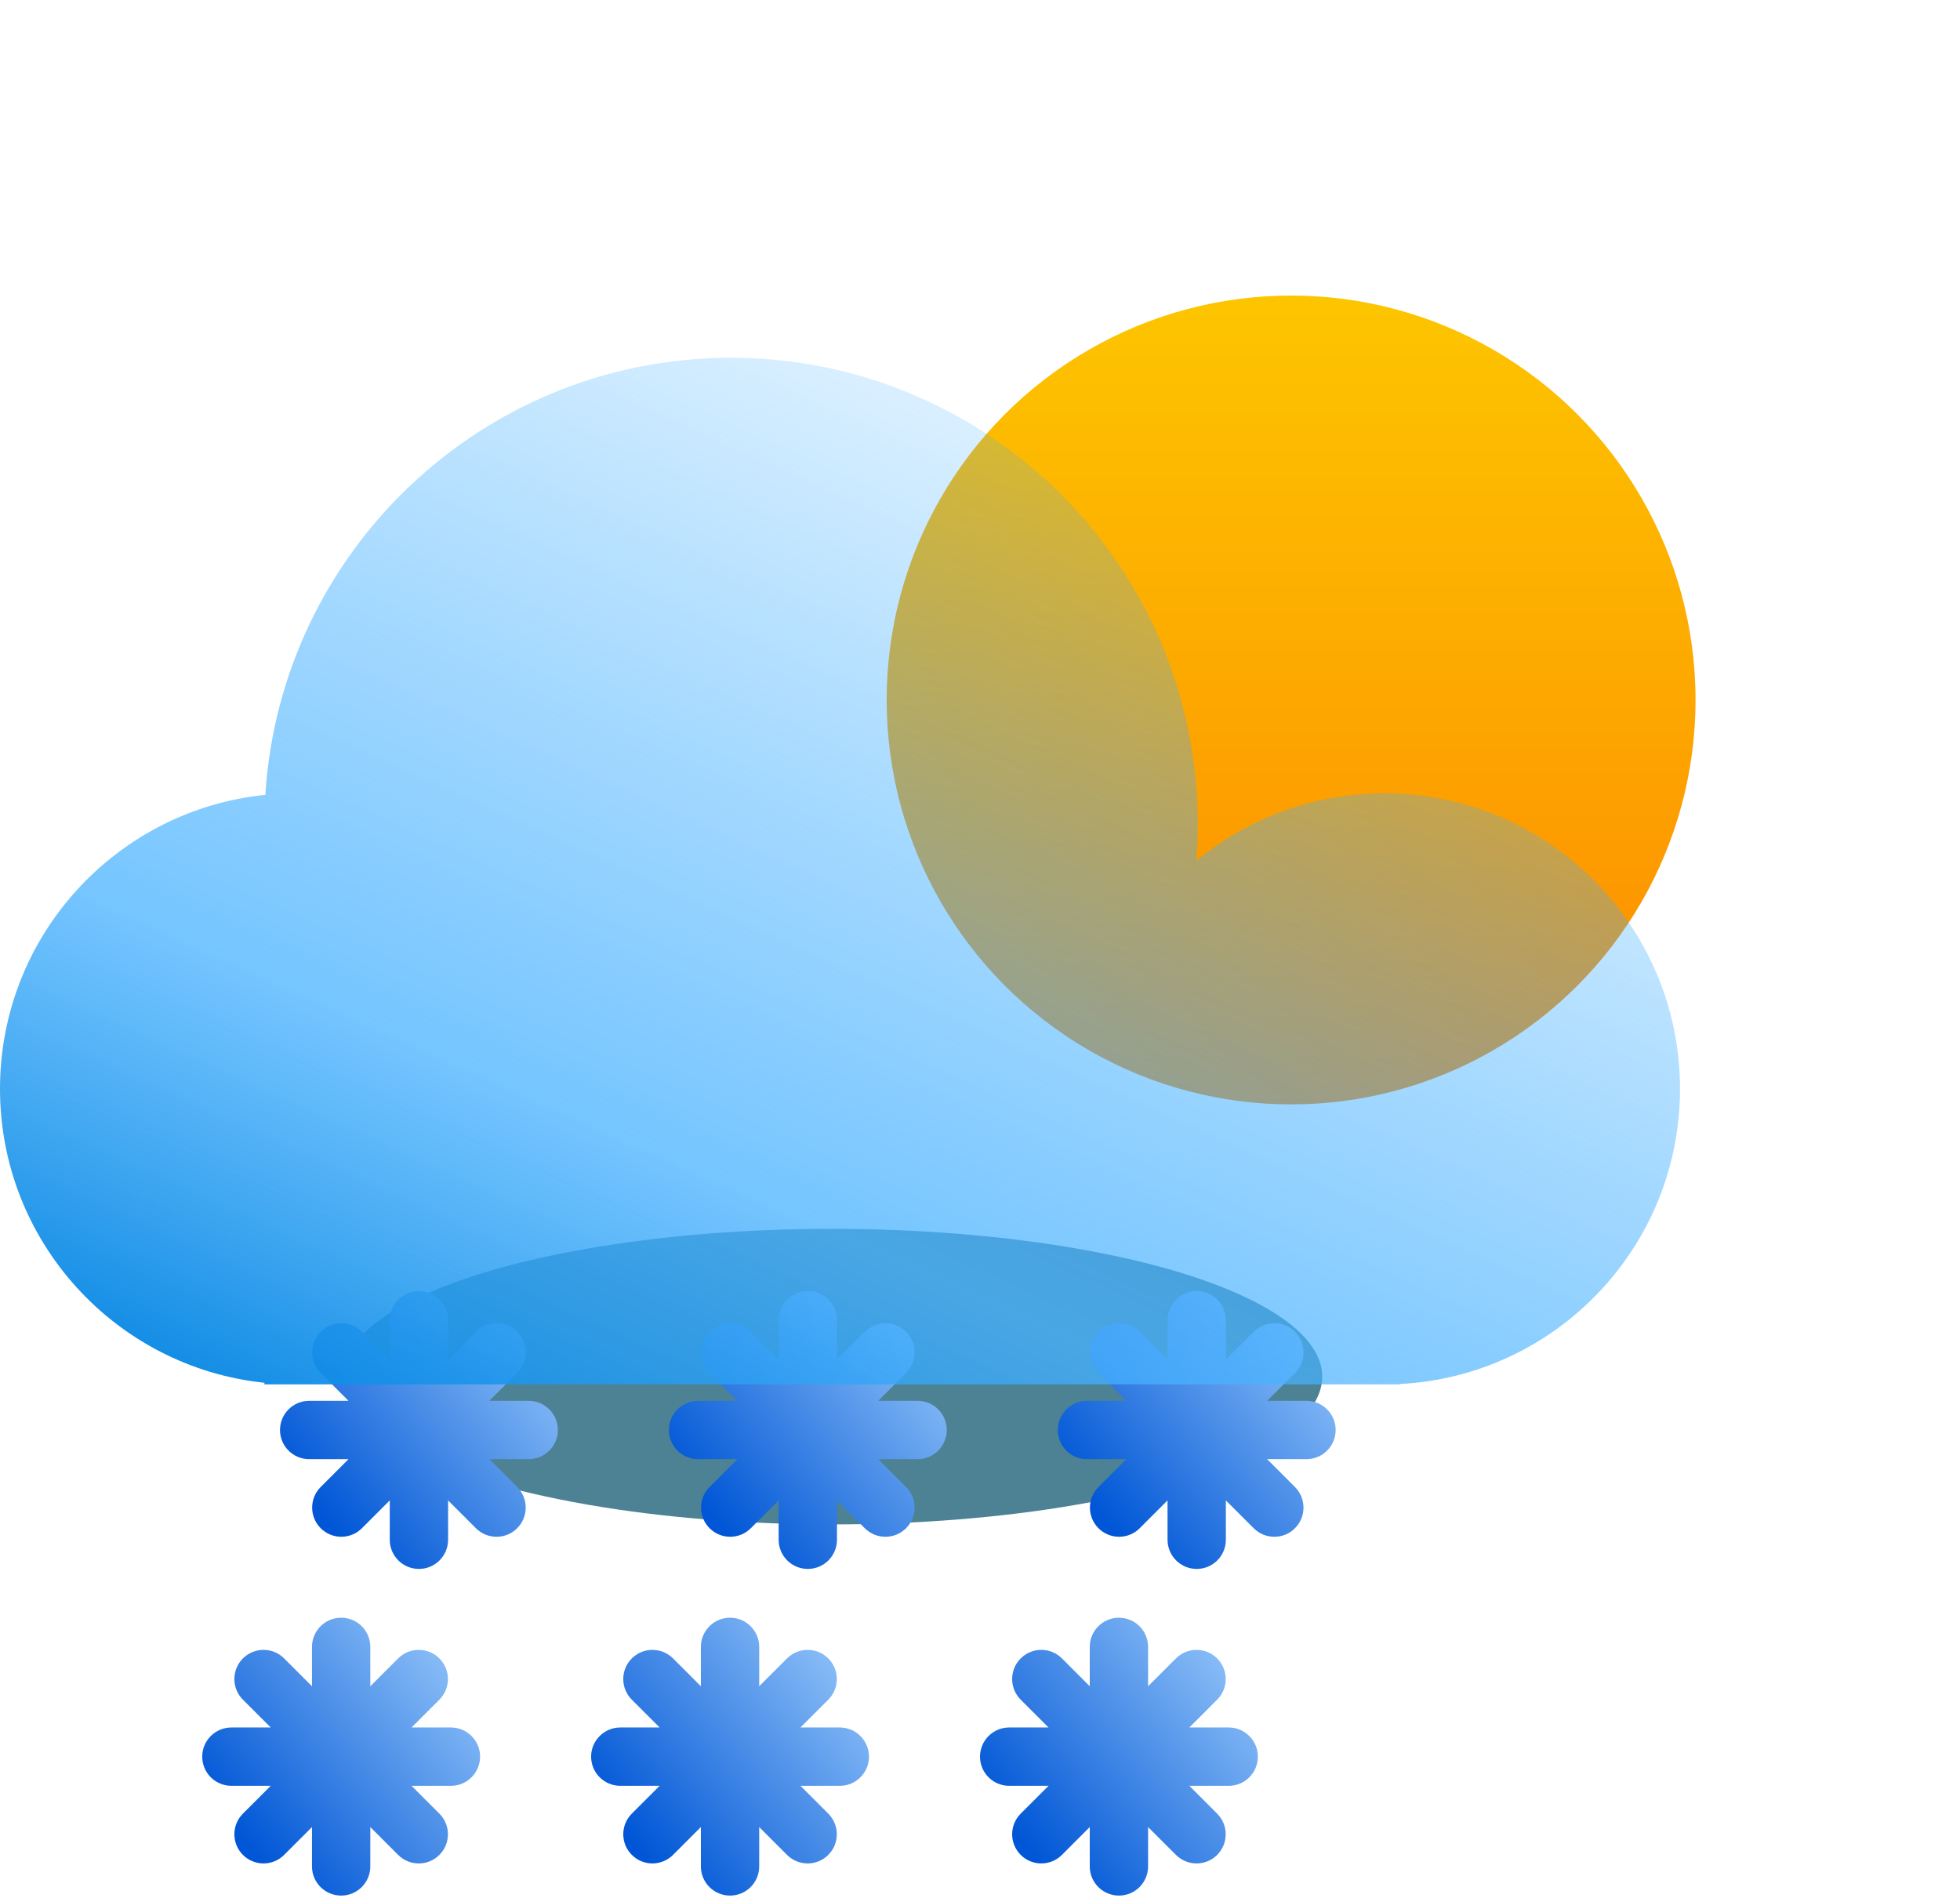 <svg width="126" height="122" viewBox="0 0 126 122" fill="none" xmlns="http://www.w3.org/2000/svg">
<g filter="url(#filter0_f_207_698)">
<ellipse cx="53.5" cy="88.5" rx="31.5" ry="9.5" fill="#004E67" fill-opacity="0.7"/>
</g>
<g filter="url(#filter1_ddi_207_698)">
<circle cx="84" cy="42" r="26" fill="url(#paint0_linear_207_698)"/>
</g>
<path fill-rule="evenodd" clip-rule="evenodd" d="M23.806 105.875C23.806 104.839 22.967 104 21.931 104C20.896 104 20.056 104.839 20.056 105.875V108.405L18.268 106.616C17.535 105.884 16.348 105.884 15.616 106.616C14.884 107.348 14.884 108.535 15.616 109.268L17.405 111.056H14.875C13.839 111.056 13 111.896 13 112.931C13 113.967 13.839 114.806 14.875 114.806H17.405L15.616 116.595C14.884 117.327 14.884 118.515 15.616 119.247C16.348 119.979 17.535 119.979 18.267 119.247L20.056 117.458V119.988C20.056 121.023 20.896 121.863 21.931 121.863C22.967 121.863 23.806 121.023 23.806 119.988V117.458L25.595 119.247C26.328 119.979 27.515 119.979 28.247 119.247C28.979 118.515 28.979 117.327 28.247 116.595L26.458 114.806H28.988C30.023 114.806 30.863 113.967 30.863 112.931C30.863 111.896 30.023 111.056 28.988 111.056H26.458L28.247 109.268C28.979 108.535 28.979 107.348 28.247 106.616C27.515 105.884 26.327 105.884 25.595 106.616L23.806 108.405V105.875Z" fill="url(#paint1_linear_207_698)"/>
<path fill-rule="evenodd" clip-rule="evenodd" d="M73.806 105.875C73.806 104.839 72.967 104 71.931 104C70.896 104 70.056 104.839 70.056 105.875V108.405L68.268 106.616C67.535 105.884 66.348 105.884 65.616 106.616C64.884 107.348 64.884 108.535 65.616 109.268L67.405 111.056H64.875C63.84 111.056 63 111.896 63 112.931C63 113.967 63.84 114.806 64.875 114.806H67.405L65.616 116.595C64.884 117.327 64.884 118.515 65.616 119.247C66.348 119.979 67.535 119.979 68.267 119.247L70.056 117.458V119.988C70.056 121.023 70.896 121.863 71.931 121.863C72.967 121.863 73.806 121.023 73.806 119.988V117.458L75.595 119.247C76.328 119.979 77.515 119.979 78.247 119.247C78.979 118.515 78.979 117.327 78.247 116.595L76.458 114.806H78.988C80.023 114.806 80.863 113.967 80.863 112.931C80.863 111.896 80.023 111.056 78.988 111.056H76.458L78.247 109.268C78.979 108.535 78.979 107.348 78.247 106.616C77.514 105.884 76.327 105.884 75.595 106.616L73.806 108.405V105.875Z" fill="url(#paint2_linear_207_698)"/>
<path fill-rule="evenodd" clip-rule="evenodd" d="M53.806 84.875C53.806 83.84 52.967 83 51.931 83C50.896 83 50.056 83.84 50.056 84.875V87.405L48.268 85.616C47.535 84.884 46.348 84.884 45.616 85.616C44.884 86.348 44.884 87.535 45.616 88.268L47.405 90.056H44.875C43.84 90.056 43 90.896 43 91.931C43 92.967 43.84 93.806 44.875 93.806H47.405L45.616 95.595C44.884 96.328 44.884 97.515 45.616 98.247C46.348 98.979 47.535 98.979 48.267 98.247L50.056 96.458V98.988C50.056 100.023 50.896 100.863 51.931 100.863C52.967 100.863 53.806 100.023 53.806 98.988V96.458L55.595 98.247C56.328 98.979 57.515 98.979 58.247 98.247C58.979 97.515 58.979 96.328 58.247 95.595L56.458 93.806H58.988C60.023 93.806 60.863 92.967 60.863 91.931C60.863 90.896 60.023 90.056 58.988 90.056H56.458L58.247 88.268C58.979 87.535 58.979 86.348 58.247 85.616C57.514 84.884 56.327 84.884 55.595 85.616L53.806 87.405V84.875Z" fill="url(#paint3_linear_207_698)"/>
<path fill-rule="evenodd" clip-rule="evenodd" d="M48.806 105.875C48.806 104.839 47.967 104 46.931 104C45.896 104 45.056 104.839 45.056 105.875V108.405L43.268 106.616C42.535 105.884 41.348 105.884 40.616 106.616C39.884 107.348 39.884 108.535 40.616 109.268L42.405 111.056H39.875C38.84 111.056 38 111.896 38 112.931C38 113.967 38.84 114.806 39.875 114.806H42.405L40.616 116.595C39.884 117.327 39.884 118.515 40.616 119.247C41.348 119.979 42.535 119.979 43.267 119.247L45.056 117.458V119.988C45.056 121.023 45.896 121.863 46.931 121.863C47.967 121.863 48.806 121.023 48.806 119.988V117.458L50.595 119.247C51.328 119.979 52.515 119.979 53.247 119.247C53.979 118.515 53.979 117.327 53.247 116.595L51.458 114.806H53.988C55.023 114.806 55.863 113.967 55.863 112.931C55.863 111.896 55.023 111.056 53.988 111.056H51.458L53.247 109.268C53.979 108.535 53.979 107.348 53.247 106.616C52.514 105.884 51.327 105.884 50.595 106.616L48.806 108.405V105.875Z" fill="url(#paint4_linear_207_698)"/>
<path fill-rule="evenodd" clip-rule="evenodd" d="M78.806 84.875C78.806 83.84 77.967 83 76.931 83C75.896 83 75.056 83.84 75.056 84.875V87.405L73.268 85.616C72.535 84.884 71.348 84.884 70.616 85.616C69.884 86.348 69.884 87.535 70.616 88.268L72.405 90.056H69.875C68.84 90.056 68 90.896 68 91.931C68 92.967 68.84 93.806 69.875 93.806H72.405L70.616 95.595C69.884 96.328 69.884 97.515 70.616 98.247C71.348 98.979 72.535 98.979 73.267 98.247L75.056 96.458V98.988C75.056 100.023 75.896 100.863 76.931 100.863C77.967 100.863 78.806 100.023 78.806 98.988V96.458L80.595 98.247C81.328 98.979 82.515 98.979 83.247 98.247C83.979 97.515 83.979 96.328 83.247 95.595L81.458 93.806H83.988C85.023 93.806 85.863 92.967 85.863 91.931C85.863 90.896 85.023 90.056 83.988 90.056H81.458L83.247 88.268C83.979 87.535 83.979 86.348 83.247 85.616C82.514 84.884 81.327 84.884 80.595 85.616L78.806 87.405V84.875Z" fill="url(#paint5_linear_207_698)"/>
<path fill-rule="evenodd" clip-rule="evenodd" d="M28.806 84.875C28.806 83.84 27.967 83 26.931 83C25.896 83 25.056 83.84 25.056 84.875V87.405L23.268 85.616C22.535 84.884 21.348 84.884 20.616 85.616C19.884 86.348 19.884 87.535 20.616 88.268L22.405 90.056H19.875C18.84 90.056 18 90.896 18 91.931C18 92.967 18.84 93.806 19.875 93.806H22.405L20.616 95.595C19.884 96.328 19.884 97.515 20.616 98.247C21.348 98.979 22.535 98.979 23.267 98.247L25.056 96.458V98.988C25.056 100.023 25.896 100.863 26.931 100.863C27.967 100.863 28.806 100.023 28.806 98.988V96.458L30.595 98.247C31.328 98.979 32.515 98.979 33.247 98.247C33.979 97.515 33.979 96.328 33.247 95.595L31.458 93.806H33.988C35.023 93.806 35.863 92.967 35.863 91.931C35.863 90.896 35.023 90.056 33.988 90.056H31.458L33.247 88.268C33.979 87.535 33.979 86.348 33.247 85.616C32.514 84.884 31.327 84.884 30.595 85.616L28.806 87.405V84.875Z" fill="url(#paint6_linear_207_698)"/>
<g filter="url(#filter2_bi_207_698)">
<path fill-rule="evenodd" clip-rule="evenodd" d="M77 51C77 51.788 76.97 52.569 76.91 53.342C80.195 50.63 84.407 49 89 49C99.493 49 108 57.507 108 68C108 78.158 100.029 86.454 90 86.974V87H89H19H17V86.896C7.447 85.897 0 77.818 0 68C0 58.162 7.478 50.07 17.059 49.098C18.041 33.416 31.07 21 47 21C63.569 21 77 34.431 77 51Z" fill="url(#paint7_linear_207_698)"/>
</g>
<defs>
<filter id="filter0_f_207_698" x="0" y="57" width="107" height="63" filterUnits="userSpaceOnUse" color-interpolation-filters="sRGB">
<feFlood flood-opacity="0" result="BackgroundImageFix"/>
<feBlend mode="normal" in="SourceGraphic" in2="BackgroundImageFix" result="shape"/>
<feGaussianBlur stdDeviation="11" result="effect1_foregroundBlur_207_698"/>
</filter>
<filter id="filter1_ddi_207_698" x="42" y="0" width="84" height="84" filterUnits="userSpaceOnUse" color-interpolation-filters="sRGB">
<feFlood flood-opacity="0" result="BackgroundImageFix"/>
<feColorMatrix in="SourceAlpha" type="matrix" values="0 0 0 0 0 0 0 0 0 0 0 0 0 0 0 0 0 0 127 0" result="hardAlpha"/>
<feOffset/>
<feGaussianBlur stdDeviation="8"/>
<feComposite in2="hardAlpha" operator="out"/>
<feColorMatrix type="matrix" values="0 0 0 0 0.992 0 0 0 0 0.774 0 0 0 0 0 0 0 0 1 0"/>
<feBlend mode="normal" in2="BackgroundImageFix" result="effect1_dropShadow_207_698"/>
<feColorMatrix in="SourceAlpha" type="matrix" values="0 0 0 0 0 0 0 0 0 0 0 0 0 0 0 0 0 0 127 0" result="hardAlpha"/>
<feOffset/>
<feGaussianBlur stdDeviation="5.5"/>
<feComposite in2="hardAlpha" operator="out"/>
<feColorMatrix type="matrix" values="0 0 0 0 0.992 0 0 0 0 0.773 0 0 0 0 0 0 0 0 0.45 0"/>
<feBlend mode="normal" in2="effect1_dropShadow_207_698" result="effect2_dropShadow_207_698"/>
<feBlend mode="normal" in="SourceGraphic" in2="effect2_dropShadow_207_698" result="shape"/>
<feColorMatrix in="SourceAlpha" type="matrix" values="0 0 0 0 0 0 0 0 0 0 0 0 0 0 0 0 0 0 127 0" result="hardAlpha"/>
<feOffset dx="-1" dy="3"/>
<feGaussianBlur stdDeviation="2.5"/>
<feComposite in2="hardAlpha" operator="arithmetic" k2="-1" k3="1"/>
<feColorMatrix type="matrix" values="0 0 0 0 1 0 0 0 0 0.9 0 0 0 0 0 0 0 0 0.35 0"/>
<feBlend mode="normal" in2="shape" result="effect3_innerShadow_207_698"/>
</filter>
<filter id="filter2_bi_207_698" x="-7" y="14" width="122" height="80" filterUnits="userSpaceOnUse" color-interpolation-filters="sRGB">
<feFlood flood-opacity="0" result="BackgroundImageFix"/>
<feGaussianBlur in="BackgroundImageFix" stdDeviation="3.5"/>
<feComposite in2="SourceAlpha" operator="in" result="effect1_backgroundBlur_207_698"/>
<feBlend mode="normal" in="SourceGraphic" in2="effect1_backgroundBlur_207_698" result="shape"/>
<feColorMatrix in="SourceAlpha" type="matrix" values="0 0 0 0 0 0 0 0 0 0 0 0 0 0 0 0 0 0 127 0" result="hardAlpha"/>
<feOffset dy="2"/>
<feGaussianBlur stdDeviation="4"/>
<feComposite in2="hardAlpha" operator="arithmetic" k2="-1" k3="1"/>
<feColorMatrix type="matrix" values="0 0 0 0 0 0 0 0 0 0.82 0 0 0 0 1 0 0 0 0.25 0"/>
<feBlend mode="normal" in2="shape" result="effect2_innerShadow_207_698"/>
</filter>
<linearGradient id="paint0_linear_207_698" x1="84" y1="16" x2="84" y2="68" gradientUnits="userSpaceOnUse">
<stop stop-color="#FDC500"/>
<stop offset="1" stop-color="#FD8900"/>
</linearGradient>
<linearGradient id="paint1_linear_207_698" x1="15.55" y1="118.248" x2="32.515" y2="103.928" gradientUnits="userSpaceOnUse">
<stop stop-color="#0056D6"/>
<stop offset="1" stop-color="#ADD8FF"/>
</linearGradient>
<linearGradient id="paint2_linear_207_698" x1="65.55" y1="118.248" x2="82.515" y2="103.928" gradientUnits="userSpaceOnUse">
<stop stop-color="#0056D6"/>
<stop offset="1" stop-color="#ADD8FF"/>
</linearGradient>
<linearGradient id="paint3_linear_207_698" x1="45.55" y1="97.248" x2="62.515" y2="82.928" gradientUnits="userSpaceOnUse">
<stop stop-color="#0056D6"/>
<stop offset="1" stop-color="#ADD8FF"/>
</linearGradient>
<linearGradient id="paint4_linear_207_698" x1="40.55" y1="118.248" x2="57.515" y2="103.928" gradientUnits="userSpaceOnUse">
<stop stop-color="#0056D6"/>
<stop offset="1" stop-color="#ADD8FF"/>
</linearGradient>
<linearGradient id="paint5_linear_207_698" x1="70.55" y1="97.248" x2="87.515" y2="82.928" gradientUnits="userSpaceOnUse">
<stop stop-color="#0056D6"/>
<stop offset="1" stop-color="#ADD8FF"/>
</linearGradient>
<linearGradient id="paint6_linear_207_698" x1="20.55" y1="97.248" x2="37.515" y2="82.928" gradientUnits="userSpaceOnUse">
<stop stop-color="#0056D6"/>
<stop offset="1" stop-color="#ADD8FF"/>
</linearGradient>
<linearGradient id="paint7_linear_207_698" x1="56" y1="110.5" x2="96.5" y2="21" gradientUnits="userSpaceOnUse">
<stop stop-color="#0082DF"/>
<stop offset="0.3" stop-color="#48B2FF" stop-opacity="0.75"/>
<stop offset="1" stop-color="#3BADFF" stop-opacity="0"/>
</linearGradient>
</defs>
</svg>
